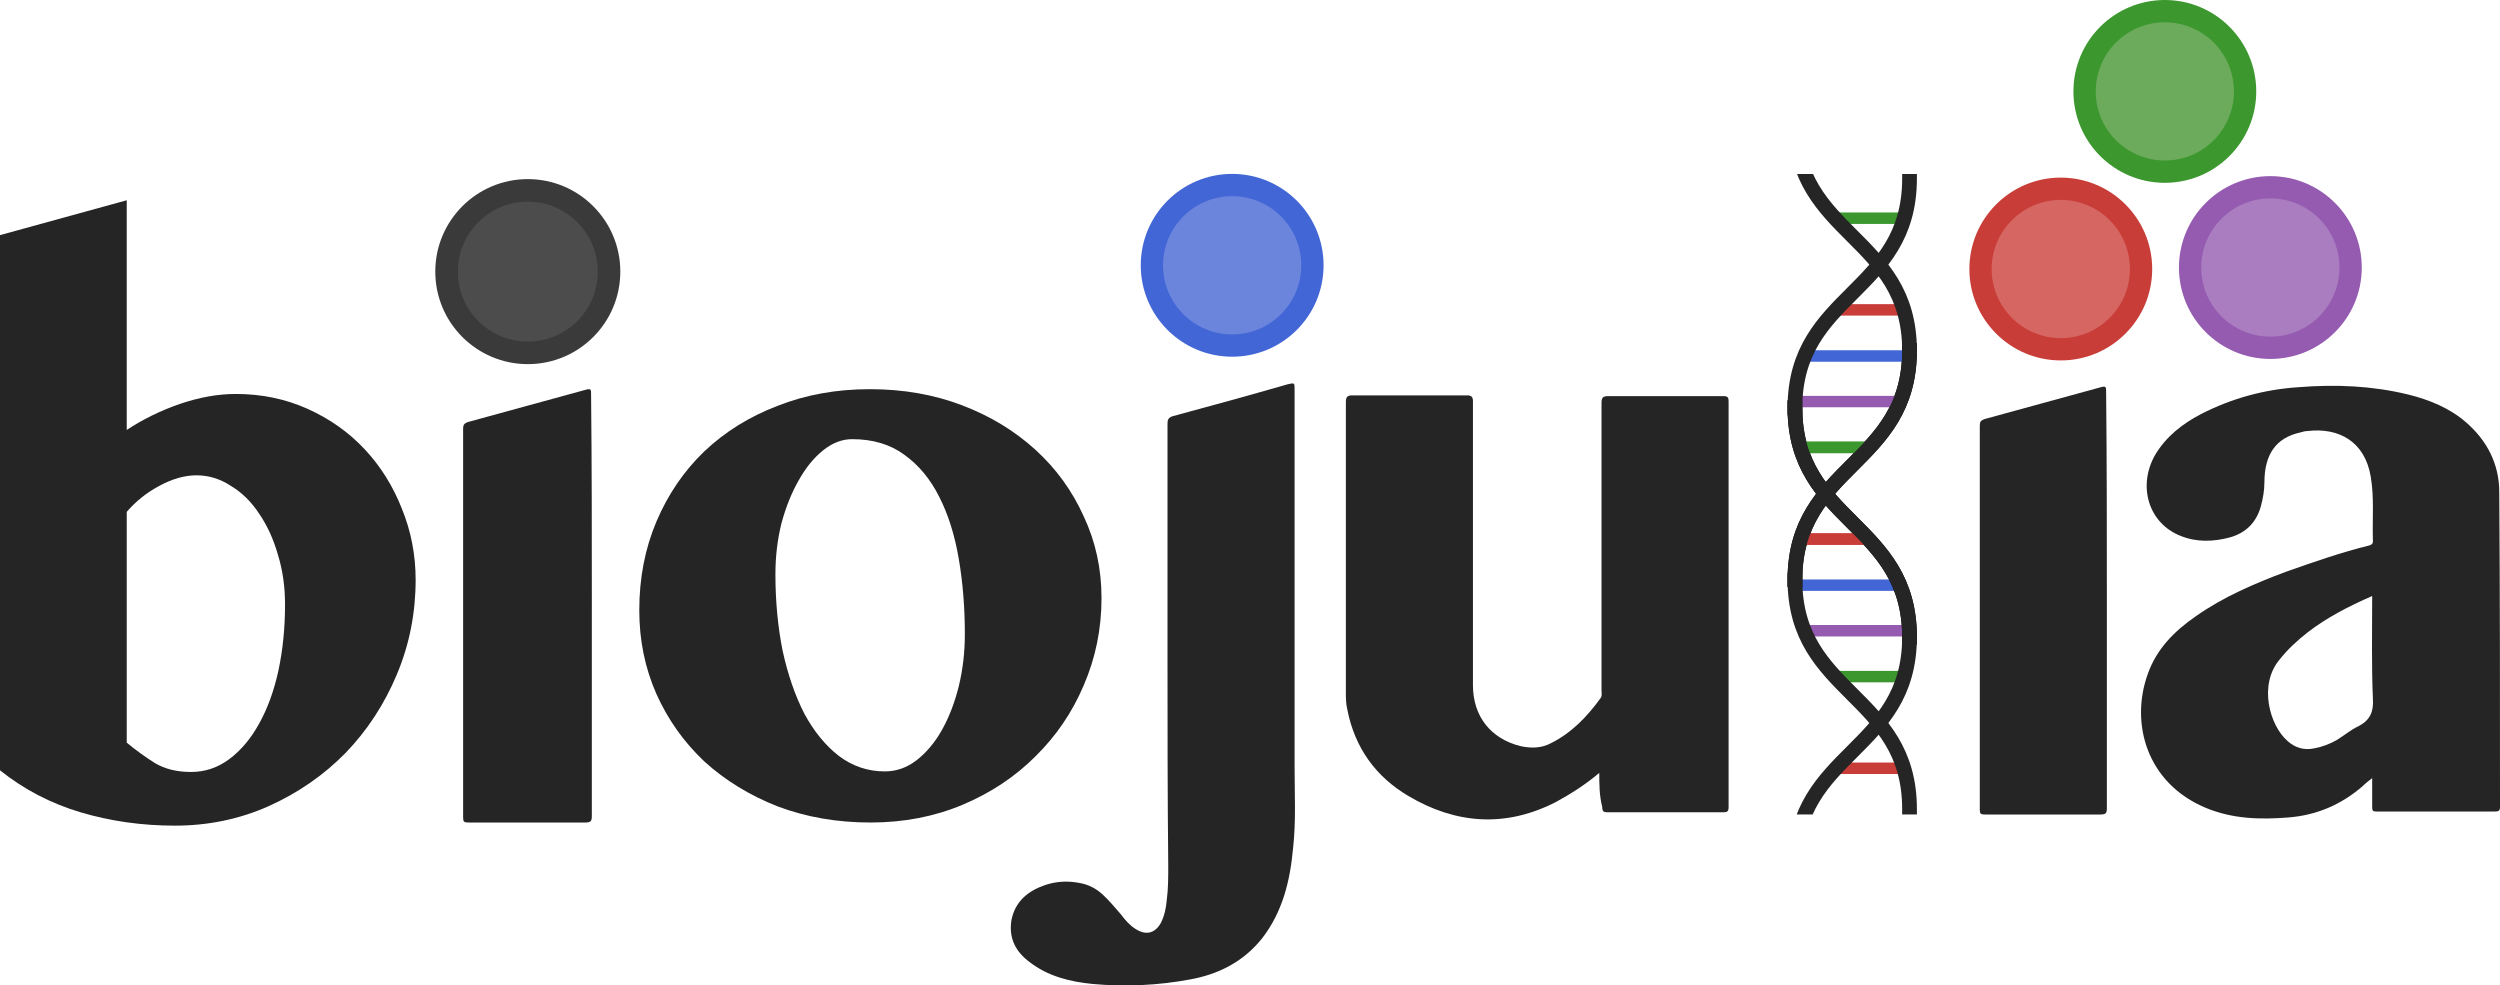 <?xml version="1.0" encoding="UTF-8" standalone="no"?>
<!-- Created with Inkscape (http://www.inkscape.org/) -->

<svg
   xmlns:dc="http://purl.org/dc/elements/1.1/"
   xmlns:cc="http://creativecommons.org/ns#"
   xmlns:rdf="http://www.w3.org/1999/02/22-rdf-syntax-ns#"
   xmlns:svg="http://www.w3.org/2000/svg"
   xmlns="http://www.w3.org/2000/svg"
   xmlns:sodipodi="http://sodipodi.sourceforge.net/DTD/sodipodi-0.dtd"
   xmlns:inkscape="http://www.inkscape.org/namespaces/inkscape"
   width="94.94mm"
   height="37.423mm"
   viewBox="0 0 336.4 132.6"
   id="svg11078"
   version="1.1"
   inkscape:version="0.91 r13725"
   sodipodi:docname="BioJulia_Design_6.svg">
  <defs
     id="defs11080">
    <clipPath
       clipPathUnits="userSpaceOnUse"
       id="clipPath6648-3">
      <rect
         style="fill:#000000;fill-opacity:0.345;stroke:none;stroke-width:2.573;stroke-linecap:square;stroke-linejoin:round;stroke-miterlimit:4;stroke-dasharray:none;stroke-opacity:1"
         id="rect6650-65"
         width="111.776"
         height="25"
         x="568.849"
         y="658.072" />
    </clipPath>
  </defs>
  <sodipodi:namedview
     id="base"
     pagecolor="#ffffff"
     bordercolor="#666666"
     borderopacity="1.0"
     inkscape:pageopacity="0.0"
     inkscape:pageshadow="2"
     inkscape:zoom="1.4"
     inkscape:cx="194.87532"
     inkscape:cy="55.901396"
     inkscape:document-units="px"
     inkscape:current-layer="layer1"
     showgrid="false"
     fit-margin-top="0"
     fit-margin-left="0"
     fit-margin-right="0"
     fit-margin-bottom="0"
     inkscape:window-width="1440"
     inkscape:window-height="776"
     inkscape:window-x="0"
     inkscape:window-y="1"
     inkscape:window-maximized="1" />
  <g
     inkscape:label="Layer 1"
     inkscape:groupmode="layer"
     id="layer1"
     transform="translate(-885.839,-1455.664)">
    <g
       id="BioJulia_Text_Logo">
      <circle
         id="circle417-1"
         r="10.8"
         cy="1491.363"
         cx="1051.639"
         style="fill:#6b85dd;stroke:#4266d5;stroke-width:3" />
      <path
         id="path419-6"
         d="m 1042.939,1543.864 c 0,-10.4 0,-20.8 0,-31.2 0,-0.5 0.1,-0.8 0.7,-1 5.2,-1.4 10.3,-2.8 15.5,-4.3 0.9,-0.2 0.9,-0.2 0.9,0.7 0,16.9 0,33.9 0,50.8 0,3.6 0.2,7.3 -0.2,10.9 -0.4,4.4 -1.4,8.6 -4.2,12.2 -2.5,3.1 -5.8,4.8 -9.7,5.5 -4.3,0.8 -8.7,1 -13.1,0.6 -3,-0.3 -5.9,-1 -8.4,-2.9 -1.9,-1.4 -2.9,-3.2 -2.5,-5.7 0.5,-2.5 2.2,-3.9 4.5,-4.7 1.5,-0.5 3,-0.6 4.6,-0.3 1.2,0.2 2.2,0.7 3.1,1.5 0.9,0.8 1.7,1.8 2.5,2.7 0.6,0.8 1.2,1.5 2,2 1.4,0.9 2.6,0.6 3.4,-0.8 0.5,-1 0.7,-2 0.8,-3.1 0.2,-1.5 0.2,-3.1 0.2,-4.6 -0.1,-9.5 -0.1,-18.9 -0.1,-28.3 z"
         style="fill:#252525"
         inkscape:connector-curvature="0" />
      <path
         id="path421-2"
         d="m 1101.039,1559.664 c -1.9,1.6 -3.8,2.8 -5.8,3.9 -6.8,3.5 -13.5,3 -19.9,-0.8 -4.4,-2.6 -7.2,-6.5 -8.2,-11.6 -0.2,-0.8 -0.2,-1.6 -0.2,-2.4 0,-13 0,-26 0,-39 0,-0.7 0.2,-0.9 0.9,-0.9 5.1,0 10.3,0 15.4,0 0.6,0 0.8,0.2 0.8,0.8 0,12.7 0,25.5 0,38.2 0,4.2 2.4,7.2 6.4,8.2 1.4,0.3 2.8,0.3 4.1,-0.4 2.8,-1.4 4.9,-3.6 6.7,-6.1 0.2,-0.3 0.1,-0.7 0.1,-1 0,-12.9 0,-25.8 0,-38.7 0,-0.7 0.2,-0.9 0.9,-0.9 5.2,0 10.3,0 15.5,0 0.6,0 0.7,0.2 0.7,0.7 0,18.2 0,36.4 0,54.6 0,0.6 -0.2,0.7 -0.7,0.7 -5.2,0 -10.4,0 -15.6,0 -0.5,0 -0.7,-0.1 -0.7,-0.7 -0.4,-1.6 -0.4,-3 -0.4,-4.6 z"
         style="fill:#252525"
         inkscape:connector-curvature="0" />
      <path
         id="path423-7"
         d="m 1205.039,1560.364 c -0.5,0.4 -0.9,0.7 -1.3,1.1 -2.9,2.5 -6.2,3.9 -10,4.2 -3.8,0.3 -7.5,0.2 -11.1,-1.3 -7.9,-3.3 -10.2,-11.3 -7.8,-18 1.2,-3.4 3.6,-5.8 6.5,-7.8 3.7,-2.6 7.9,-4.4 12.2,-6 3.7,-1.3 7.4,-2.6 11.1,-3.5 0.3,-0.1 0.5,-0.2 0.5,-0.6 -0.1,-2.9 0.2,-5.8 -0.3,-8.7 -0.8,-4.7 -4.3,-6.6 -8.5,-6.1 -0.3,0 -0.7,0.1 -1,0.2 -3.2,0.7 -4.8,2.9 -4.8,6.7 0,1.1 -0.2,2.2 -0.5,3.3 -0.6,2.1 -2,3.5 -4.1,4.1 -2.2,0.6 -4.5,0.7 -6.7,-0.2 -4.3,-1.7 -5.8,-6.7 -3.4,-10.9 1.5,-2.5 3.7,-4.2 6.2,-5.5 4.1,-2.1 8.5,-3.3 13.1,-3.6 5,-0.4 9.9,-0.2 14.8,1 2.8,0.7 5.5,1.8 7.7,3.7 2.9,2.5 4.5,5.7 4.5,9.4 0.1,14.1 0.1,28.2 0.1,42.4 0,0.5 -0.2,0.6 -0.7,0.6 -5.3,0 -10.6,0 -15.9,0 -0.5,0 -0.6,-0.1 -0.6,-0.6 0,-1.3 0,-2.5 0,-3.9 z m 0,-24.5 c -3.2,1.4 -6.1,2.9 -8.7,4.9 -1.4,1.1 -2.7,2.3 -3.8,3.7 -2.8,3.4 -1.3,8.8 1.1,10.9 1,0.9 2.2,1.3 3.6,1 1.1,-0.2 2.1,-0.6 3,-1.1 1,-0.6 1.9,-1.4 3,-1.9 1.5,-0.8 2,-1.9 1.9,-3.6 -0.2,-4.6 -0.1,-9.2 -0.1,-13.9 z"
         style="fill:#252525"
         inkscape:connector-curvature="0" />
      <circle
         id="circle425-3"
         r="10.8"
         cy="1491.863"
         cx="1163.139"
         style="fill:#d66661;stroke:#c93d39;stroke-width:3" />
      <circle
         id="circle427-7"
         r="10.8"
         cy="1467.964"
         cx="1177.139"
         style="fill:#6bab5b;stroke:#3b972e;stroke-width:3" />
      <circle
         id="circle429-2"
         r="10.8"
         cy="1491.664"
         cx="1191.339"
         style="fill:#aa7dc0;stroke:#945bb0;stroke-width:3" />
      <path
         id="path447-4"
         d="m 1169.339,1536.464 c 0,9.3 0,18.6 0,27.9 0,0.7 -0.1,0.9 -0.9,0.9 -5.2,0 -10.3,0 -15.5,0 -0.6,0 -0.7,-0.1 -0.7,-0.7 0,-17.2 0,-34.4 0,-51.6 0,-0.5 0.1,-0.7 0.6,-0.9 5.2,-1.4 10.5,-2.9 15.7,-4.3 0.7,-0.2 0.7,0 0.7,0.6 0.1,9.4 0.1,18.8 0.1,28.1 z"
         style="fill:#252525"
         inkscape:connector-curvature="0" />
      <path
         d="m 965.475,1537.173 c 0,9.419 0,18.838 0,28.257 0,0.709 -0.101,0.911 -0.911,0.911 -5.266,0 -10.432,0 -15.698,0 -0.608,0 -0.709,-0.101 -0.709,-0.709 0,-17.42 0,-34.84 0,-52.26 0,-0.506 0.101,-0.709 0.608,-0.911 5.266,-1.418 10.634,-2.937 15.901,-4.355 0.709,-0.203 0.709,0 0.709,0.608 0.101,9.52 0.101,19.04 0.101,28.459 z"
         id="path7116-2"
         inkscape:connector-curvature="0"
         style="fill:#252525" />
      <circle
         stroke-miterlimit="10"
         cx="956.86"
         cy="1492.213"
         r="10.931"
         id="circle7118-0"
         style="fill:#4c4c4c;stroke:#3a3a3a;stroke-width:3.036;stroke-miterlimit:10" />
      <path
         d="m 885.839,1487.302 17.054,-4.692 0,30.906 q 3.277,-2.16 7.149,-3.5 3.947,-1.341 7.522,-1.341 5.213,0 9.681,2.011 4.468,2.011 7.671,5.436 3.202,3.426 4.99,7.968 1.862,4.543 1.862,9.607 0,6.702 -2.532,12.735 -2.532,6.032 -6.926,10.575 -4.394,4.468 -10.352,7.149 -5.883,2.607 -12.586,2.607 -6.628,0 -12.66,-1.787 -6.032,-1.787 -10.873,-5.66 l 0,-72.014 z m 17.054,68.291 q 1.787,1.489 3.798,2.755 2.011,1.192 4.841,1.192 2.83,0 5.139,-1.713 2.383,-1.787 4.021,-4.766 1.713,-3.053 2.607,-7.149 0.894,-4.17 0.894,-8.937 0,-3.575 -0.968,-6.702 -0.894,-3.128 -2.532,-5.511 -1.564,-2.383 -3.798,-3.724 -2.16,-1.415 -4.617,-1.415 -2.383,0 -4.99,1.415 -2.532,1.34 -4.394,3.5 l 0,31.055 z"
         style="font-style:normal;font-variant:normal;font-weight:bold;font-stretch:normal;font-size:152.518px;line-height:125%;font-family:'Sinhala MN';-inkscape-font-specification:'Sinhala MN, Bold';text-align:start;letter-spacing:0px;word-spacing:0px;writing-mode:lr-tb;text-anchor:start;fill:#252525;fill-opacity:1;stroke:none;stroke-width:1px;stroke-linecap:butt;stroke-linejoin:miter;stroke-opacity:1"
         id="path10992"
         inkscape:connector-curvature="0" />
      <path
         d="m 1002.96,1566.341 q -6.728,0 -12.485,-2.168 -5.682,-2.243 -9.868,-6.055 -4.112,-3.887 -6.429,-9.046 -2.317,-5.233 -2.317,-11.288 0,-6.504 2.317,-11.961 2.317,-5.457 6.429,-9.419 4.186,-3.962 9.868,-6.13 5.682,-2.243 12.41,-2.243 6.728,0 12.41,2.168 5.682,2.168 9.868,5.981 4.186,3.813 6.504,8.971 2.392,5.084 2.392,10.989 0,6.205 -2.392,11.737 -2.317,5.457 -6.504,9.569 -4.112,4.112 -9.793,6.504 -5.682,2.392 -12.41,2.392 z m 1.944,-6.878 q 2.317,0 4.261,-1.495 2.018,-1.57 3.439,-4.112 1.42,-2.542 2.243,-5.831 0.822,-3.364 0.822,-7.027 0,-5.383 -0.822,-10.167 -0.822,-4.785 -2.616,-8.298 -1.794,-3.588 -4.71,-5.682 -2.841,-2.093 -7.027,-2.093 -2.018,0 -3.887,1.495 -1.869,1.495 -3.289,4.037 -1.42,2.467 -2.317,5.756 -0.822,3.289 -0.822,6.878 0,5.457 0.972,10.317 1.047,4.785 2.916,8.448 1.944,3.588 4.635,5.682 2.766,2.093 6.205,2.093 z"
         style="font-style:normal;font-variant:normal;font-weight:bold;font-stretch:normal;font-size:153.104px;line-height:125%;font-family:'Sinhala MN';-inkscape-font-specification:'Sinhala MN, Bold';text-align:start;letter-spacing:0px;word-spacing:0px;writing-mode:lr-tb;text-anchor:start;fill:#252525;fill-opacity:1;stroke:none;stroke-width:1px;stroke-linecap:butt;stroke-linejoin:miter;stroke-opacity:1"
         id="path10996"
         inkscape:connector-curvature="0" />
      <g
         transform="matrix(0,0.771,0.771,0,618.199,1040.496)"
         id="g6604-6"
         clip-path="url(#clipPath6648-3)">
        <path
           inkscape:connector-curvature="0"
           id="path6606-9"
           d="m 640.607,678.451 0,-18.514"
           style="fill:none;fill-rule:evenodd;stroke:#4266d5;stroke-width:2;stroke-linecap:butt;stroke-linejoin:round;stroke-miterlimit:4;stroke-dasharray:none;stroke-opacity:1" />
        <path
           inkscape:connector-curvature="0"
           id="path6608-8"
           d="m 632.563,672.982 0,-11.56"
           style="fill:none;fill-rule:evenodd;stroke:#c93d39;stroke-width:2;stroke-linecap:round;stroke-linejoin:round;stroke-miterlimit:4;stroke-dasharray:none;stroke-opacity:1" />
        <path
           style="fill:none;fill-rule:evenodd;stroke:#3b972e;stroke-width:2;stroke-linecap:square;stroke-linejoin:round;stroke-miterlimit:4;stroke-dasharray:none;stroke-opacity:1"
           d="m 616.563,662.781 0,9.578"
           id="path6610-0"
           inkscape:connector-curvature="0" />
        <path
           style="fill:none;fill-rule:evenodd;stroke:#c93d39;stroke-width:2;stroke-linecap:round;stroke-linejoin:round;stroke-miterlimit:4;stroke-dasharray:none;stroke-opacity:1"
           d="m 672.563,667.812 0,11.56"
           id="path6612-7"
           inkscape:connector-curvature="0" />
        <path
           inkscape:connector-curvature="0"
           id="path6614-8"
           d="m 656.563,678.013 0,-9.578"
           style="fill:none;fill-rule:evenodd;stroke:#3b972e;stroke-width:2;stroke-linecap:square;stroke-linejoin:round;stroke-miterlimit:4;stroke-dasharray:none;stroke-opacity:1" />
        <path
           inkscape:connector-curvature="0"
           id="path6616-7"
           d="m 648.563,680.448 0,-17.188"
           style="fill:none;fill-rule:evenodd;stroke:#945bb0;stroke-width:2;stroke-linecap:round;stroke-linejoin:round;stroke-miterlimit:4;stroke-dasharray:none;stroke-opacity:1" />
        <path
           style="fill:none;fill-rule:evenodd;stroke:#000000;stroke-width:2.573;stroke-linecap:square;stroke-linejoin:miter;stroke-miterlimit:4;stroke-dasharray:none;stroke-opacity:1"
           d="m 599.662,680.397 c 20,0 20,-20 40,-20"
           id="path6618-1"
           inkscape:connector-curvature="0" />
        <path
           inkscape:connector-curvature="0"
           id="path6620-7"
           d="m 609.662,660.397 c 20,0 20,20 40,20"
           style="fill:none;fill-rule:evenodd;stroke:#000000;stroke-width:2.573;stroke-linecap:square;stroke-linejoin:miter;stroke-miterlimit:4;stroke-dasharray:none;stroke-opacity:1" />
        <path
           inkscape:connector-curvature="0"
           id="path6622-5"
           d="m 639.662,660.397 c 20,0 20,20 40,20"
           style="fill:none;fill-rule:evenodd;stroke:#252525;stroke-width:2.573;stroke-linecap:square;stroke-linejoin:miter;stroke-miterlimit:4;stroke-dasharray:none;stroke-opacity:1" />
        <path
           style="fill:none;fill-rule:evenodd;stroke:#252525;stroke-width:2.573;stroke-linecap:square;stroke-linejoin:miter;stroke-miterlimit:4;stroke-dasharray:none;stroke-opacity:1"
           d="m 649.662,680.397 c 20,0 20,-20 40,-20"
           id="path6624-8"
           inkscape:connector-curvature="0" />
        <path
           style="fill:none;fill-rule:evenodd;stroke:#4266d5;stroke-width:2;stroke-linecap:butt;stroke-linejoin:round;stroke-miterlimit:4;stroke-dasharray:none;stroke-opacity:1"
           d="m 600.606,662.343 0,18.514"
           id="path6626-9"
           inkscape:connector-curvature="0" />
        <path
           style="fill:none;fill-rule:evenodd;stroke:#c93d39;stroke-width:2;stroke-linecap:round;stroke-linejoin:round;stroke-miterlimit:4;stroke-dasharray:none;stroke-opacity:1"
           d="m 592.563,667.812 0,11.56"
           id="path6628-4"
           inkscape:connector-curvature="0" />
        <path
           inkscape:connector-curvature="0"
           id="path6630-0"
           d="m 576.562,678.013 0,-9.578"
           style="fill:none;fill-rule:evenodd;stroke:#3b972e;stroke-width:2;stroke-linecap:square;stroke-linejoin:round;stroke-miterlimit:4;stroke-dasharray:none;stroke-opacity:1" />
        <path
           inkscape:connector-curvature="0"
           id="path6632-0"
           d="m 632.563,672.982 0,-11.56"
           style="fill:none;fill-rule:evenodd;stroke:#c93d39;stroke-width:2;stroke-linecap:round;stroke-linejoin:round;stroke-miterlimit:4;stroke-dasharray:none;stroke-opacity:1" />
        <path
           style="fill:none;fill-rule:evenodd;stroke:#3b972e;stroke-width:2;stroke-linecap:square;stroke-linejoin:round;stroke-miterlimit:4;stroke-dasharray:none;stroke-opacity:1"
           d="m 616.562,662.781 0,9.578"
           id="path6634-6"
           inkscape:connector-curvature="0" />
        <path
           style="fill:none;fill-rule:evenodd;stroke:#945bb0;stroke-width:2;stroke-linecap:round;stroke-linejoin:round;stroke-miterlimit:4;stroke-dasharray:none;stroke-opacity:1"
           d="m 608.563,660.346 0,17.188"
           id="path6636-3"
           inkscape:connector-curvature="0" />
        <path
           inkscape:connector-curvature="0"
           id="path6638-7"
           d="m 559.662,660.397 c 20,0 20,20 40,20"
           style="fill:none;fill-rule:evenodd;stroke:#252525;stroke-width:2.573;stroke-linecap:square;stroke-linejoin:miter;stroke-miterlimit:4;stroke-dasharray:none;stroke-opacity:1" />
        <path
           style="fill:none;fill-rule:evenodd;stroke:#252525;stroke-width:2.573;stroke-linecap:square;stroke-linejoin:miter;stroke-miterlimit:4;stroke-dasharray:none;stroke-opacity:1"
           d="m 569.662,680.397 c 20,0 20,-20 40,-20"
           id="path6640-7"
           inkscape:connector-curvature="0" />
        <path
           style="fill:none;fill-rule:evenodd;stroke:#252525;stroke-width:2.573;stroke-linecap:square;stroke-linejoin:miter;stroke-miterlimit:4;stroke-dasharray:none;stroke-opacity:1"
           d="m 599.662,680.397 c 20,0 20,-20 40,-20"
           id="path6642-1"
           inkscape:connector-curvature="0" />
        <path
           inkscape:connector-curvature="0"
           id="path6644-6"
           d="m 609.662,660.397 c 20,0 20,20 40,20"
           style="fill:none;fill-rule:evenodd;stroke:#252525;stroke-width:2.573;stroke-linecap:square;stroke-linejoin:miter;stroke-miterlimit:4;stroke-dasharray:none;stroke-opacity:1" />
      </g>
    </g>
  </g>
</svg>
